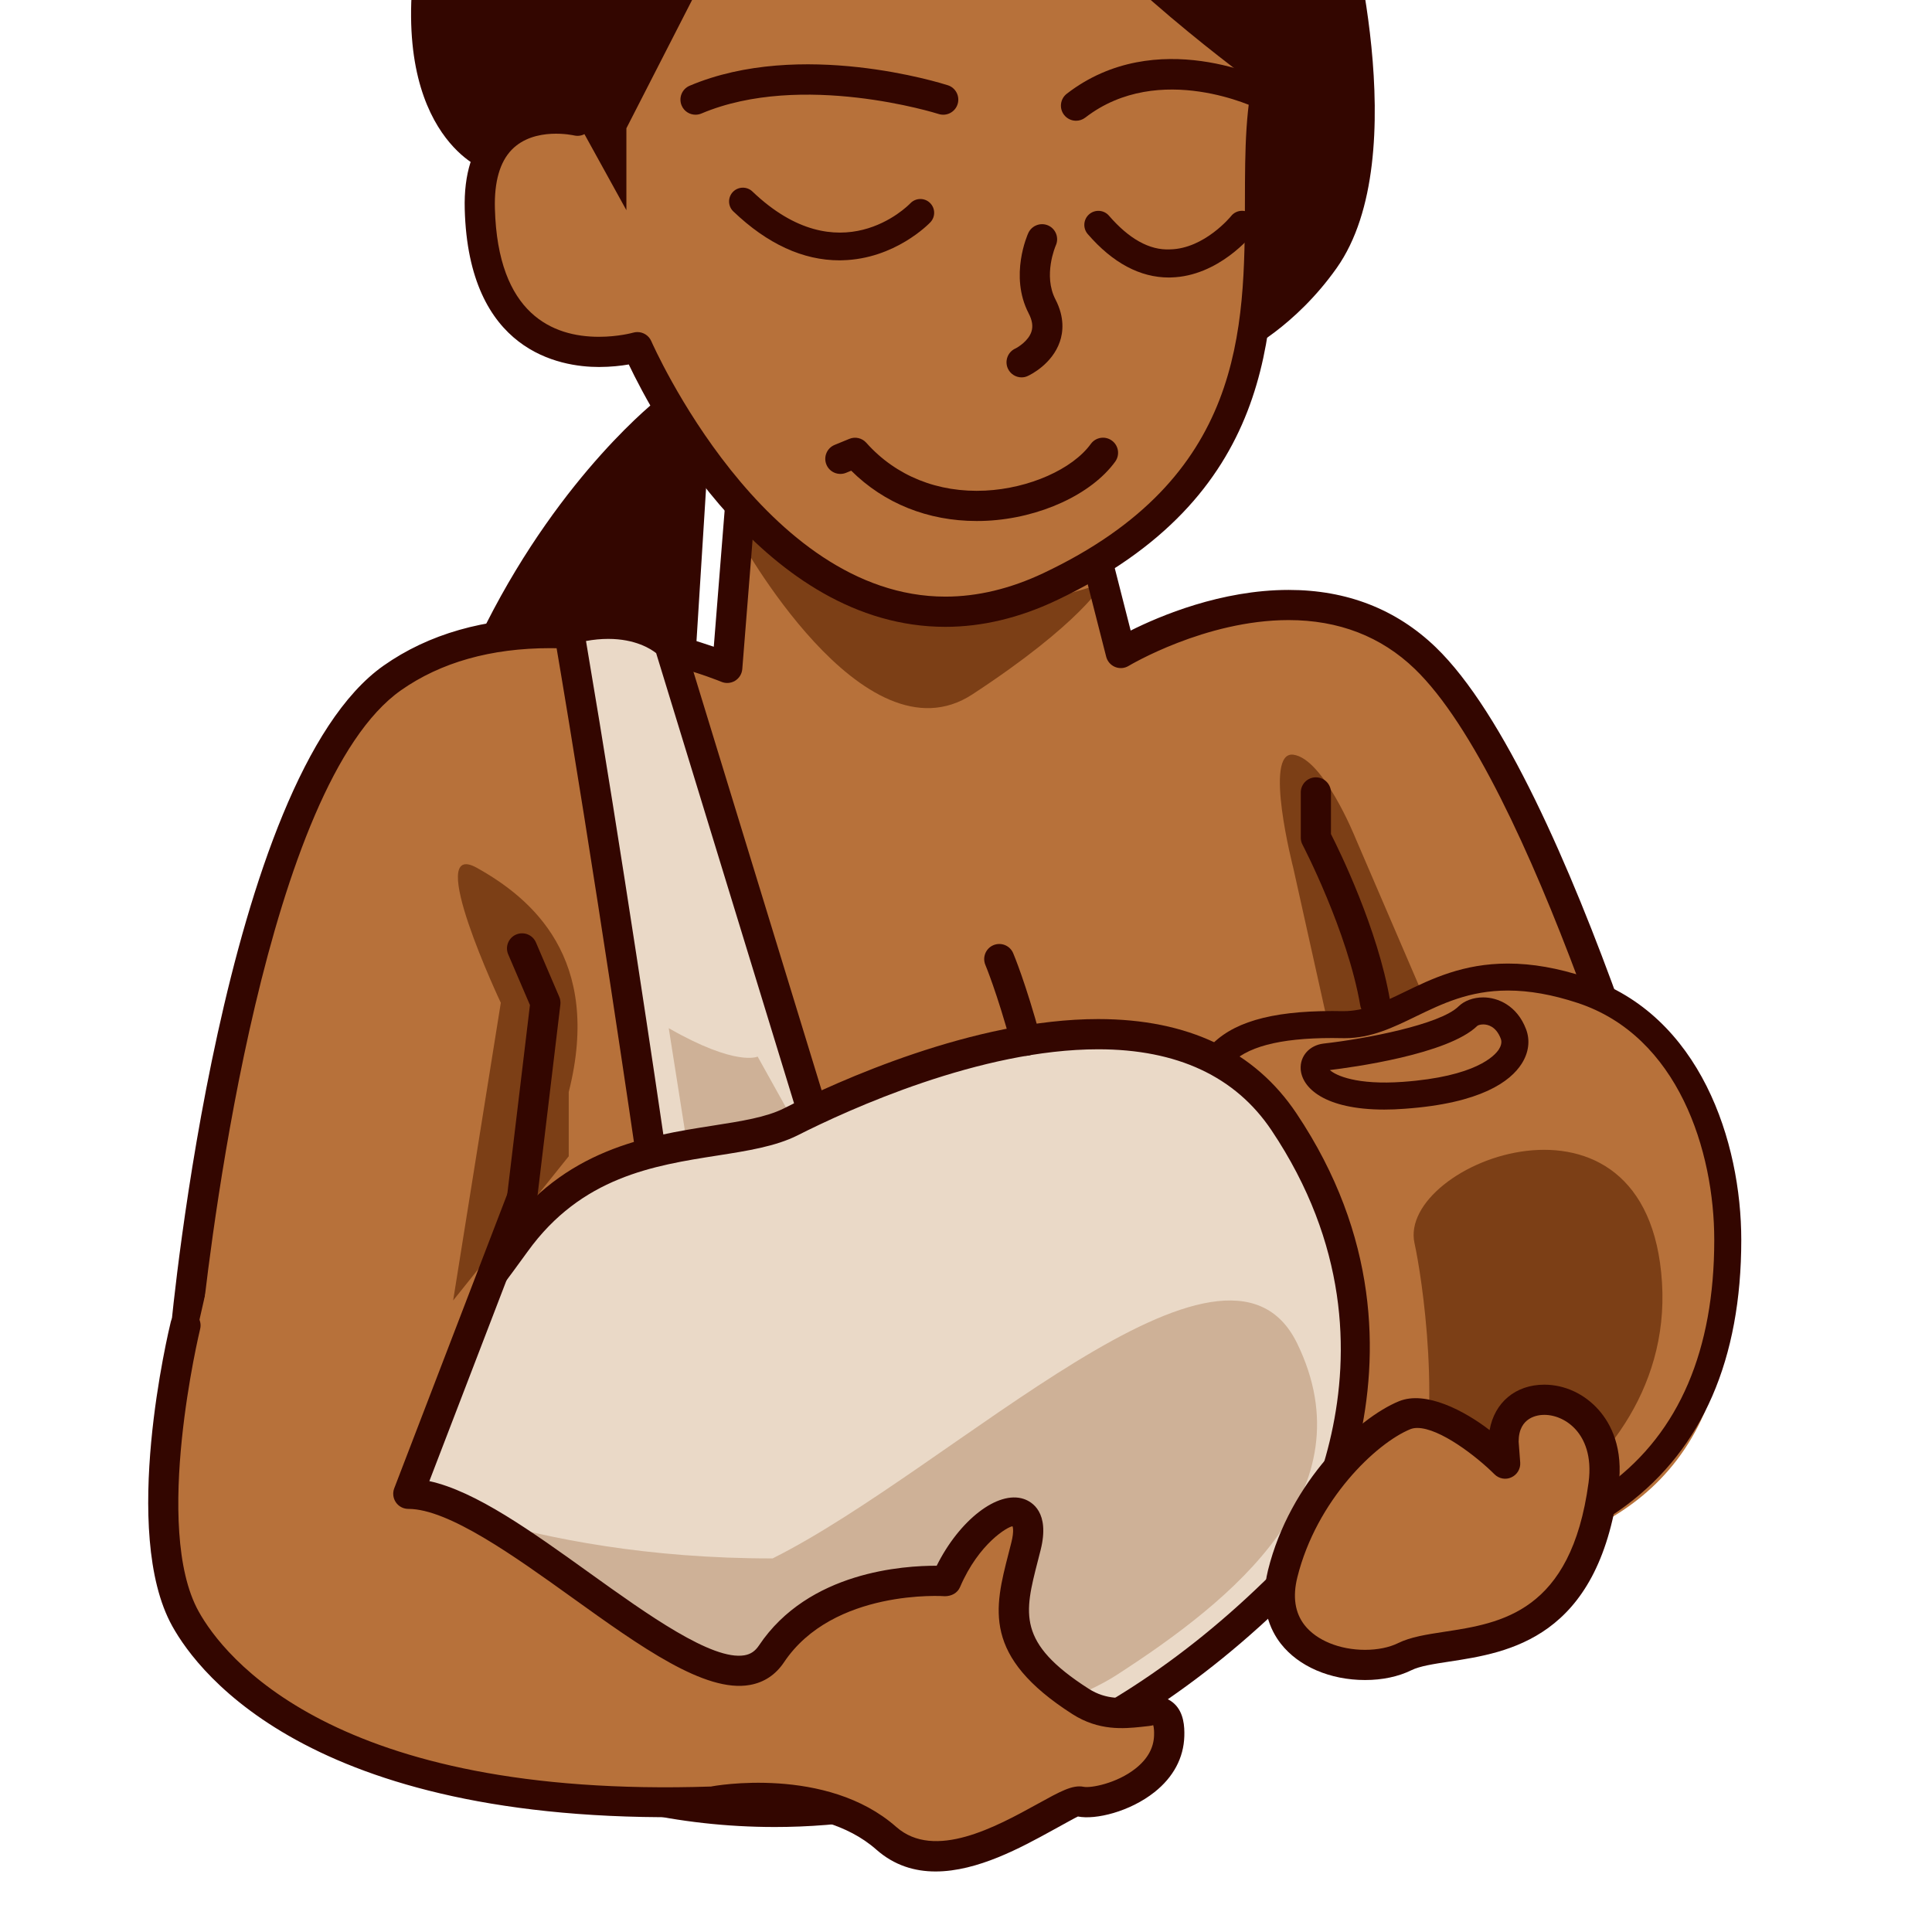 <?xml version="1.0" encoding="utf-8"?>
<!-- Generator: Adobe Illustrator 15.0.2, SVG Export Plug-In . SVG Version: 6.00 Build 0)  -->
<!DOCTYPE svg PUBLIC "-//W3C//DTD SVG 1.1//EN" "http://www.w3.org/Graphics/SVG/1.1/DTD/svg11.dtd">
<svg version="1.1" id="レイヤー_1" xmlns="http://www.w3.org/2000/svg" xmlns:xlink="http://www.w3.org/1999/xlink" x="0px"
	 y="0px" width="64px" height="64px" viewBox="0 0 64 64" style="enable-background:new 0 0 64 64;" xml:space="preserve">
<g>
	<path style="fill:#330600;" d="M21.822,13.202c0,0-3.177,2.446-5.715,7.459
		c-0.094,0.186-0.188,0.375-0.28,0.568C13.25,26.625,23.04,21.753,23.04,21.753
		l0.398-6.352L21.822,13.202z"/>
	<path style="fill:#B7713A;" d="M24.732,14.056l10.246-0.854l2.149,8.43
		c0,0,6.082-3.687,10.083,0.166c4.463,4.298,8.926,20.995,8.926,20.995
		L6.145,44.205c0,0,1.669-18.1,6.85-21.747C17.457,19.318,24.09,22.125,24.09,22.125
		L24.732,14.056z"/>
	<path style="fill:#7C3F16;" d="M36.539,19.324c0,0-0.699,1.301-4.324,3.676
		s-7.775-5.262-7.775-5.262v-1.033C24.439,16.705,26.613,22.523,36.539,19.324z"/>
	<path style="fill:#7C3F16;" d="M43.905,33.533L42.841,28.75c0,0-0.999-3.875,0-3.75s2.055,2.75,2.055,2.75
		l2.31,5.372C47.205,33.122,45.971,34.066,43.905,33.533z"/>
	<path style="fill:#330600;" d="M6.145,44.705c-0.138,0-0.27-0.057-0.365-0.158
		c-0.098-0.104-0.146-0.245-0.133-0.388c0.069-0.748,1.751-18.373,7.06-22.109
		c1.489-1.048,3.347-1.579,5.522-1.579c2.323,0,4.405,0.604,5.416,0.953
		l0.59-7.408c0.02-0.244,0.213-0.438,0.457-0.458l10.246-0.854
		c0.261-0.029,0.467,0.138,0.526,0.375l1.991,7.809
		c0.964-0.483,2.998-1.346,5.232-1.346c1.926,0,3.564,0.638,4.871,1.896
		c4.512,4.345,8.879,20.539,9.062,21.226c0.039,0.147,0.009,0.306-0.083,0.428
		c-0.091,0.123-0.233,0.196-0.387,0.201L6.159,44.705
		C6.154,44.705,6.149,44.705,6.145,44.705z M18.229,21.471
		c-1.965,0-3.629,0.47-4.947,1.396C8.847,25.989,7.034,40.626,6.701,43.689
		l48.784-1.379c-0.852-3.035-4.784-16.459-8.62-20.153
		c-1.114-1.073-2.52-1.616-4.178-1.616c-2.763,0-5.274,1.503-5.3,1.518
		c-0.136,0.083-0.302,0.095-0.448,0.035s-0.256-0.186-0.295-0.339l-2.045-8.02
		l-9.401,0.783l-0.609,7.646c-0.013,0.16-0.102,0.304-0.239,0.388
		c-0.138,0.083-0.307,0.096-0.455,0.033
		C23.869,22.574,21.217,21.471,18.229,21.471z"/>
	<g>
		<path style="fill:#EAD9C7;" d="M18.84,20.852c1.375,8.053,2.734,17.451,2.734,17.451L28.037,40.5
			l-5.863-19.144C22.174,21.356,21.116,20.228,18.84,20.852z"/>
		<path style="fill:#330600;" d="M28.037,41c-0.054,0-0.108-0.009-0.161-0.026l-6.463-2.197
			c-0.178-0.061-0.307-0.216-0.333-0.402c-0.014-0.094-1.375-9.484-2.732-17.438
			c-0.043-0.253,0.112-0.498,0.36-0.566c0.499-0.137,0.984-0.206,1.442-0.206
			c1.574,0,2.357,0.816,2.389,0.851c0.052,0.056,0.091,0.123,0.113,0.195
			l5.863,19.144c0.055,0.18,0.005,0.375-0.13,0.506
			C28.291,40.951,28.165,41,28.037,41z M22.025,37.928l5.248,1.784l-5.537-18.076
			c-0.179-0.142-0.694-0.472-1.587-0.472c-0.236,0-0.482,0.023-0.737,0.07
			C20.608,28.285,21.785,36.285,22.025,37.928z"/>
	</g>
	<path style="fill:#B7713A;" d="M57.062,40.306c-0.889-6.362-3.424-7.074-6.214-8.137
		c-1.797-0.685-4.146,1.822-6.36,1.774c-3.698-0.078-4.883,1.037-4.587,3.254
		c0.296,2.221,3.106,11.688,1.924,13.02C40.641,51.549,59.206,55.681,57.062,40.306z"
		/>
	<path style="fill:#7C3F16;" d="M46.858,41.186c0.228,1.027,0.976,5.706,0,8.838
		c-0.976,3.133,8.646-0.304,8.198-7.535C54.608,35.257,46.266,38.516,46.858,41.186z
		"/>
	<path style="fill:#CEB197;" d="M22.153,34.06l0.885,5.611l4.302-0.643l-2.242-4.027
		C25.098,35.001,24.396,35.345,22.153,34.06z"/>
	<path style="fill:#330600;" d="M46.56,52.036h-0.001c-2.238,0-4.788-0.523-5.182-1.398
		c-0.11-0.246-0.068-0.515,0.112-0.718c0.697-0.785-0.67-6.594-1.326-9.385
		c-0.347-1.472-0.62-2.635-0.706-3.278c-0.146-1.098,0.045-1.931,0.586-2.549
		c0.727-0.83,2.025-1.216,4.089-1.216l0.365,0.004c0,0,0.001,0,0.002,0
		c0.716,0,1.317-0.292,2.013-0.629c0.916-0.444,1.955-0.948,3.439-0.948
		c0.81,0,1.654,0.148,2.585,0.454c3.798,1.25,5.146,5.468,5.146,8.702
		c0,3.944-1.283,6.902-3.813,8.793C51.996,51.266,49.4,52.036,46.56,52.036z
		 M42.282,50.34c0.416,0.282,1.954,0.801,4.276,0.801h0.001
		c1.534,0,4.454-0.258,6.772-1.99C55.625,47.438,56.787,44.721,56.787,41.074
		c0-2.935-1.187-6.752-4.53-7.852c-0.839-0.275-1.593-0.409-2.306-0.409
		c-1.278,0-2.179,0.437-3.049,0.858c-0.763,0.37-1.482,0.72-2.355,0.72
		l-0.415-0.005c-1.762,0-2.879,0.298-3.415,0.911
		c-0.361,0.412-0.483,1.014-0.373,1.84c0.08,0.601,0.363,1.802,0.69,3.192
		C42.183,45.209,43.007,49.072,42.282,50.34z"/>
	<g>
		<path style="fill:#EAD9C7;" d="M42.533,37.163c-3.996-5.972-14.252-1.055-16.338,0
			c-2.086,1.051-6.344,0.144-9.125,4.005s-7.214,8.812-4.434,13.376
			c2.781,4.566,17.209,10.537,29.896-2.107
			C42.533,52.437,47.848,45.097,42.533,37.163z"/>
		<path style="fill:#330600;" d="M25.667,60.522c-0,0,0,0-0,0
			c-6.479,0-11.769-2.946-13.458-5.719c-2.654-4.357,0.763-8.951,3.509-12.643
			c0.327-0.44,0.646-0.869,0.946-1.285c2.027-2.815,4.757-3.243,6.95-3.587
			c0.949-0.148,1.769-0.277,2.355-0.572c1.759-0.89,6.295-2.958,10.409-2.958
			c2.972,0,5.182,1.052,6.57,3.126c5.444,8.129,0.044,15.769-0.011,15.845
			C36.475,59.181,29.983,60.522,25.667,60.522z M36.379,34.759
			c-3.899,0-8.263,1.993-9.958,2.851c-0.728,0.366-1.662,0.513-2.651,0.668
			c-2.114,0.331-4.51,0.707-6.293,3.183c-0.303,0.421-0.625,0.854-0.955,1.298
			c-2.7,3.63-5.761,7.744-3.457,11.526c1.325,2.175,6.111,5.238,12.603,5.238
			c4.127,0,10.343-1.291,16.514-7.44c0.155-0.228,4.988-7.101-0.062-14.641
			C40.927,35.661,38.996,34.759,36.379,34.759z"/>
	</g>
	<path style="fill:#CEB197;" d="M12.443,48.989c0,0,4.852,2.643,13.15,2.636
		c6-3,15.002-12,17.376-7.125S40.844,53,36.969,55.5S12.667,62.979,12.443,48.989z"/>
	<path style="fill:#B7713A;" d="M7.375,40.654c0,0-2.884,9.998-1.23,12.973
		c1.652,2.977,8.824,6.296,17.429,6.056c0,0,3.637-0.684,5.786,1.213
		c2.148,1.895,5.785-1.346,6.446-1.213s2.877-0.527,2.926-2.182
		c0.049-1.652-1.017,0.374-2.938-1.139c-2.669-2.102-2.303-3.158-1.807-5.143
		c0.496-1.982-1.653-1.156-2.645,1.158c0,0-3.968-0.309-5.786,2.408
		c-1.818,2.715-8.626-5.303-12.03-5.303l3.769-9.812"/>
	<path style="fill:#7C3F16;" d="M15.011,43.08l1.579-9.861c0,0-2.579-5.469-0.789-4.469
		c1.789,1,4.164,2.977,3.039,7.426v2.127L15.011,43.08z"/>
	<path style="fill:#330600;" d="M45.552,33.719c-0.238,0-0.45-0.172-0.492-0.415
		c-0.425-2.468-1.897-5.293-1.912-5.321C43.109,27.911,43.09,27.831,43.09,27.75v-1.5
		c0-0.276,0.224-0.5,0.5-0.5s0.5,0.224,0.5,0.5v1.379c0.289,0.568,1.547,3.136,1.956,5.505
		c0.047,0.272-0.136,0.531-0.408,0.578C45.609,33.717,45.58,33.719,45.552,33.719z"/>
	<path style="fill:#330600;" d="M17.295,40.171c-0.02,0-0.04-0.001-0.06-0.004
		c-0.274-0.032-0.47-0.281-0.437-0.556l0.757-6.318l-0.72-1.678
		c-0.109-0.254,0.009-0.548,0.262-0.657c0.255-0.109,0.548,0.008,0.657,0.262
		l0.772,1.801c0.035,0.081,0.047,0.17,0.037,0.257l-0.772,6.452
		C17.761,39.984,17.545,40.171,17.295,40.171z"/>
	<path style="fill:#B7713A;" d="M53.118,49.182c0.428-3.178-3.311-3.677-3.311-1.427
		l0.053,0.729c0,0-2.102-2.104-3.327-1.604s-3.358,2.5-4.042,5.25s2.518,3.5,4.042,2.75
		S52.304,55.233,53.118,49.182z"/>
	<path style="fill:#330600;" d="M30.993,61.995c-0.692,0-1.368-0.198-1.964-0.725
		c-1.938-1.71-5.331-1.102-5.364-1.097c-13.207,0.422-17.078-4.718-17.958-6.305
		c-1.729-3.109-0.118-9.799-0.049-10.082c0.066-0.269,0.337-0.434,0.605-0.366
		c0.268,0.065,0.432,0.336,0.367,0.604c-0.016,0.065-1.587,6.591-0.049,9.358
		c0.811,1.461,4.439,6.214,16.976,5.799c0.081-0.022,3.826-0.697,6.132,1.338
		c1.268,1.118,3.321-0.012,4.677-0.759c0.753-0.415,1.163-0.646,1.537-0.569
		c0.224,0.045,1.085-0.107,1.718-0.61c0.393-0.312,0.598-0.681,0.609-1.096
		c0.008-0.262-0.03-0.336-0.031-0.339c-0.016,0.021-0.24,0.043-0.404,0.06
		c-0.554,0.056-1.389,0.141-2.271-0.424c-2.991-1.915-2.584-3.497-2.112-5.33
		l0.09-0.354c0.102-0.403,0.04-0.537,0.039-0.538
		c-0.147,0.009-1.113,0.555-1.739,2.015c-0.084,0.196-0.281,0.3-0.498,0.302
		c-0.038-0.006-3.702-0.25-5.333,2.188c-0.277,0.413-0.656,0.666-1.128,0.751
		c-1.485,0.269-3.621-1.265-5.881-2.887c-1.924-1.381-4.105-2.945-5.436-2.945
		c-0.165,0-0.319-0.081-0.412-0.217s-0.114-0.309-0.055-0.463l3.769-9.812
		c0.099-0.257,0.388-0.387,0.646-0.287c0.258,0.099,0.387,0.389,0.288,0.646
		l-3.539,9.213c1.533,0.334,3.381,1.66,5.322,3.053
		c1.9,1.363,4.052,2.903,5.12,2.716c0.204-0.037,0.351-0.137,0.476-0.324
		c1.649-2.464,4.818-2.644,5.888-2.642c0.749-1.507,2.02-2.502,2.885-2.212
		c0.272,0.092,0.87,0.439,0.559,1.687l-0.092,0.361
		c-0.45,1.75-0.698,2.715,1.683,4.239c0.589,0.377,1.143,0.318,1.632,0.271
		c0.427-0.044,0.869-0.087,1.203,0.224c0.318,0.296,0.343,0.758,0.333,1.079
		c-0.021,0.714-0.362,1.354-0.987,1.85c-0.817,0.649-1.953,0.924-2.537,0.808
		c-0.061,0.025-0.502,0.27-0.857,0.465
		C33.845,61.191,32.386,61.995,30.993,61.995z"/>
	<path style="fill:#330600;" d="M45.221,55.653L45.221,55.653
		c-1.159,0-2.202-0.449-2.791-1.202c-0.356-0.456-0.72-1.25-0.424-2.442
		c0.729-2.934,2.977-5.036,4.339-5.592c0.886-0.361,2.171,0.318,3,0.957
		c0.161-0.914,0.86-1.505,1.811-1.505c0.681,0,1.34,0.308,1.81,0.845
		c0.392,0.447,0.821,1.251,0.648,2.534c-0.679,5.043-3.646,5.496-5.61,5.795
		c-0.521,0.08-0.971,0.148-1.249,0.285
		C46.321,55.541,45.791,55.653,45.221,55.653z M46.949,47.303
		c-0.087,0-0.161,0.014-0.228,0.04c-1.133,0.463-3.107,2.342-3.745,4.908
		c-0.16,0.643-0.079,1.176,0.241,1.585c0.395,0.504,1.162,0.817,2.003,0.817l0,0
		c0.412,0,0.8-0.078,1.092-0.222c0.417-0.205,0.938-0.285,1.54-0.377
		c1.867-0.285,4.191-0.64,4.771-4.939c0.122-0.912-0.156-1.451-0.411-1.743
		c-0.275-0.315-0.671-0.503-1.057-0.503c-0.199,0-0.848,0.063-0.848,0.886
		l0.052,0.693c0.015,0.208-0.102,0.404-0.291,0.49
		c-0.188,0.091-0.414,0.047-0.562-0.101C48.913,48.244,47.693,47.303,46.949,47.303
		z"/>
	<path style="fill:#B7713A;" d="M42.138,2.174c-1.416,4.556,2.588,13.548-7.363,17.266
		C24.825,23.157,21.116,11.5,21.116,11.5s-4.226,1.39-5.222-4.583
		C15.278,3.222,19.131,4,19.131,4l-0.291-7.5L41.92-3L42.138,2.174z"/>
	<path style="fill:#330600;" d="M31.318,20.765c-5.973,0-9.663-6.959-10.489-8.692
		c-0.25,0.043-0.594,0.084-0.987,0.084c-1.295,0-4.322-0.509-4.447-5.228
		c-0.031-1.165,0.253-2.063,0.843-2.669c0.733-0.753,1.735-0.853,2.371-0.825
		L18.34-3.48c-0.005-0.138,0.046-0.272,0.143-0.37
		C18.58-3.949,18.716-4.002,18.851-4l23.08,0.5
		c0.264,0.006,0.478,0.215,0.489,0.479l0.218,5.174
		c0.002,0.057-0.006,0.115-0.022,0.169c-0.37,1.189-0.373,2.708-0.376,4.315
		c-0.009,4.383-0.021,9.838-7.251,13.254
		C33.762,20.472,32.526,20.765,31.318,20.765z M21.115,11
		c0.195,0,0.379,0.115,0.46,0.301c0.037,0.085,3.725,8.463,9.743,8.463
		c1.06,0,2.151-0.261,3.243-0.777c6.66-3.146,6.67-8.037,6.679-12.353
		c0.003-1.649,0.007-3.208,0.396-4.525l-0.194-4.621L19.36-2.989l0.271,6.969
		c0.006,0.155-0.061,0.304-0.181,0.404c-0.119,0.099-0.277,0.139-0.431,0.103
		c-0.006-0.001-1.312-0.301-2.065,0.471c-0.395,0.405-0.583,1.06-0.56,1.945
		c0.093,3.516,1.926,4.254,3.447,4.254c0.646,0,1.131-0.136,1.136-0.138
		C21.023,11.006,21.07,11,21.115,11z"/>
	<path style="fill:#330600;" d="M45.857,36.756c-1.982,0-2.731-0.722-2.77-1.34
		c-0.026-0.433,0.29-0.788,0.753-0.846c1.406-0.157,3.859-0.629,4.473-1.229
		c0.195-0.191,0.494-0.301,0.819-0.301c0.492,0,1.124,0.275,1.419,1.05
		c0.143,0.371,0.091,0.78-0.145,1.149c-0.37,0.58-1.342,1.31-3.872,1.49
		C46.293,36.748,46.067,36.756,45.857,36.756z M44.053,35.447
		c0.199,0.183,0.896,0.5,2.418,0.391c2.425-0.174,3.048-0.869,3.182-1.078
		c0.056-0.089,0.112-0.221,0.063-0.35c-0.157-0.413-0.433-0.475-0.583-0.475
		c-0.116,0-0.184,0.037-0.195,0.048C47.968,34.93,44.771,35.36,44.053,35.447z"/>
	<path style="fill:#330600;" d="M33.98,34.975c-0.22,0-0.422-0.146-0.482-0.368
		c-0.468-1.714-0.852-2.633-0.856-2.642c-0.107-0.254,0.012-0.548,0.266-0.655
		c0.253-0.106,0.548,0.01,0.655,0.266c0.017,0.039,0.413,0.98,0.9,2.768
		c0.072,0.267-0.084,0.542-0.351,0.614C34.068,34.969,34.023,34.975,33.98,34.975z"
		/>
	<path style="fill:#330600;" d="M32.354,17.259c-1.613,0-3.066-0.583-4.156-1.667l-0.17,0.07
		c-0.255,0.104-0.548-0.017-0.652-0.272c-0.105-0.255,0.017-0.547,0.272-0.652
		l0.487-0.2c0.195-0.081,0.422-0.029,0.563,0.13
		c0.978,1.099,2.375,1.662,3.942,1.584c1.449-0.072,2.886-0.708,3.494-1.546
		c0.163-0.225,0.476-0.273,0.698-0.111c0.224,0.162,0.272,0.475,0.11,0.698
		c-0.786,1.084-2.495,1.871-4.253,1.958C32.577,17.257,32.465,17.259,32.354,17.259
		z"/>
	<path style="fill:#330600;" d="M38.723,9.193c-0.959,0-1.864-0.484-2.69-1.439
		c-0.168-0.194-0.147-0.488,0.047-0.656c0.193-0.167,0.488-0.148,0.656,0.047
		c0.654,0.756,1.335,1.153,2.03,1.116c1.133-0.025,2.006-1.09,2.014-1.101
		c0.16-0.203,0.454-0.235,0.653-0.076c0.202,0.159,0.236,0.452,0.077,0.653
		c-0.046,0.058-1.14,1.418-2.724,1.454C38.766,9.192,38.744,9.193,38.723,9.193z"/>
	<path style="fill:#330600;" d="M27.808,8.624c-1.208,0-2.391-0.544-3.515-1.62
		c-0.183-0.174-0.189-0.463-0.015-0.646c0.175-0.182,0.464-0.188,0.646-0.015
		c2.887,2.76,5.141,0.488,5.235,0.389c0.176-0.181,0.464-0.187,0.645-0.013
		c0.182,0.174,0.189,0.461,0.016,0.644c-0.047,0.05-1.176,1.217-2.915,1.259
		C27.873,8.624,27.84,8.624,27.808,8.624z"/>
	<path style="fill:#330600;" d="M23.04,3.8c-0.195,0-0.38-0.114-0.46-0.305
		c-0.107-0.254,0.011-0.548,0.266-0.655c3.672-1.555,8.354-0.079,8.552-0.016
		c0.263,0.084,0.407,0.366,0.323,0.629c-0.084,0.263-0.366,0.408-0.629,0.323
		c-0.045-0.015-4.53-1.423-7.856-0.016C23.171,3.787,23.105,3.8,23.04,3.8z"
		/>
	<path style="fill:#330600;" d="M35.645,4c-0.149,0-0.297-0.067-0.396-0.194
		c-0.169-0.218-0.129-0.532,0.09-0.701c2.967-2.292,6.653-0.462,6.808-0.384
		c0.246,0.125,0.344,0.425,0.219,0.671c-0.125,0.247-0.426,0.342-0.671,0.221
		c-0.033-0.017-3.282-1.619-5.744,0.283C35.859,3.966,35.752,4,35.645,4z"/>
	<path style="fill:#330600;" d="M33.842,12.501c-0.188,0-0.369-0.107-0.454-0.29
		c-0.115-0.25-0.007-0.548,0.244-0.664c0.113-0.055,0.437-0.264,0.534-0.555
		c0.06-0.18,0.03-0.38-0.091-0.613c-0.644-1.242-0.037-2.603-0.011-2.66
		c0.115-0.251,0.413-0.362,0.663-0.248s0.361,0.41,0.247,0.661
		c-0.011,0.026-0.425,0.989-0.011,1.786c0.312,0.602,0.252,1.094,0.146,1.401
		c-0.255,0.744-0.977,1.097-1.059,1.134
		C33.983,12.486,33.912,12.501,33.842,12.501z"/>
	<path style="fill:#330600;" d="M44.604-2.976c0,0,2.31,8.125-0.324,11.853
		c-1.388,1.964-3.057,2.774-3.057,2.774l0.404-8.835c0,0-5.179-3.742-7.223-6.742
		S44.604-2.976,44.604-2.976z"/>
	<path style="fill:#330600;" d="M23.438-1L20.75,4.25v2.713L18.84,3.5c0,0-3.019-0.244-2.947,2.04
		C15.893,5.54,12.5,4.125,14-2.75S23.438-1,23.438-1z"/>
</g>
</svg>

